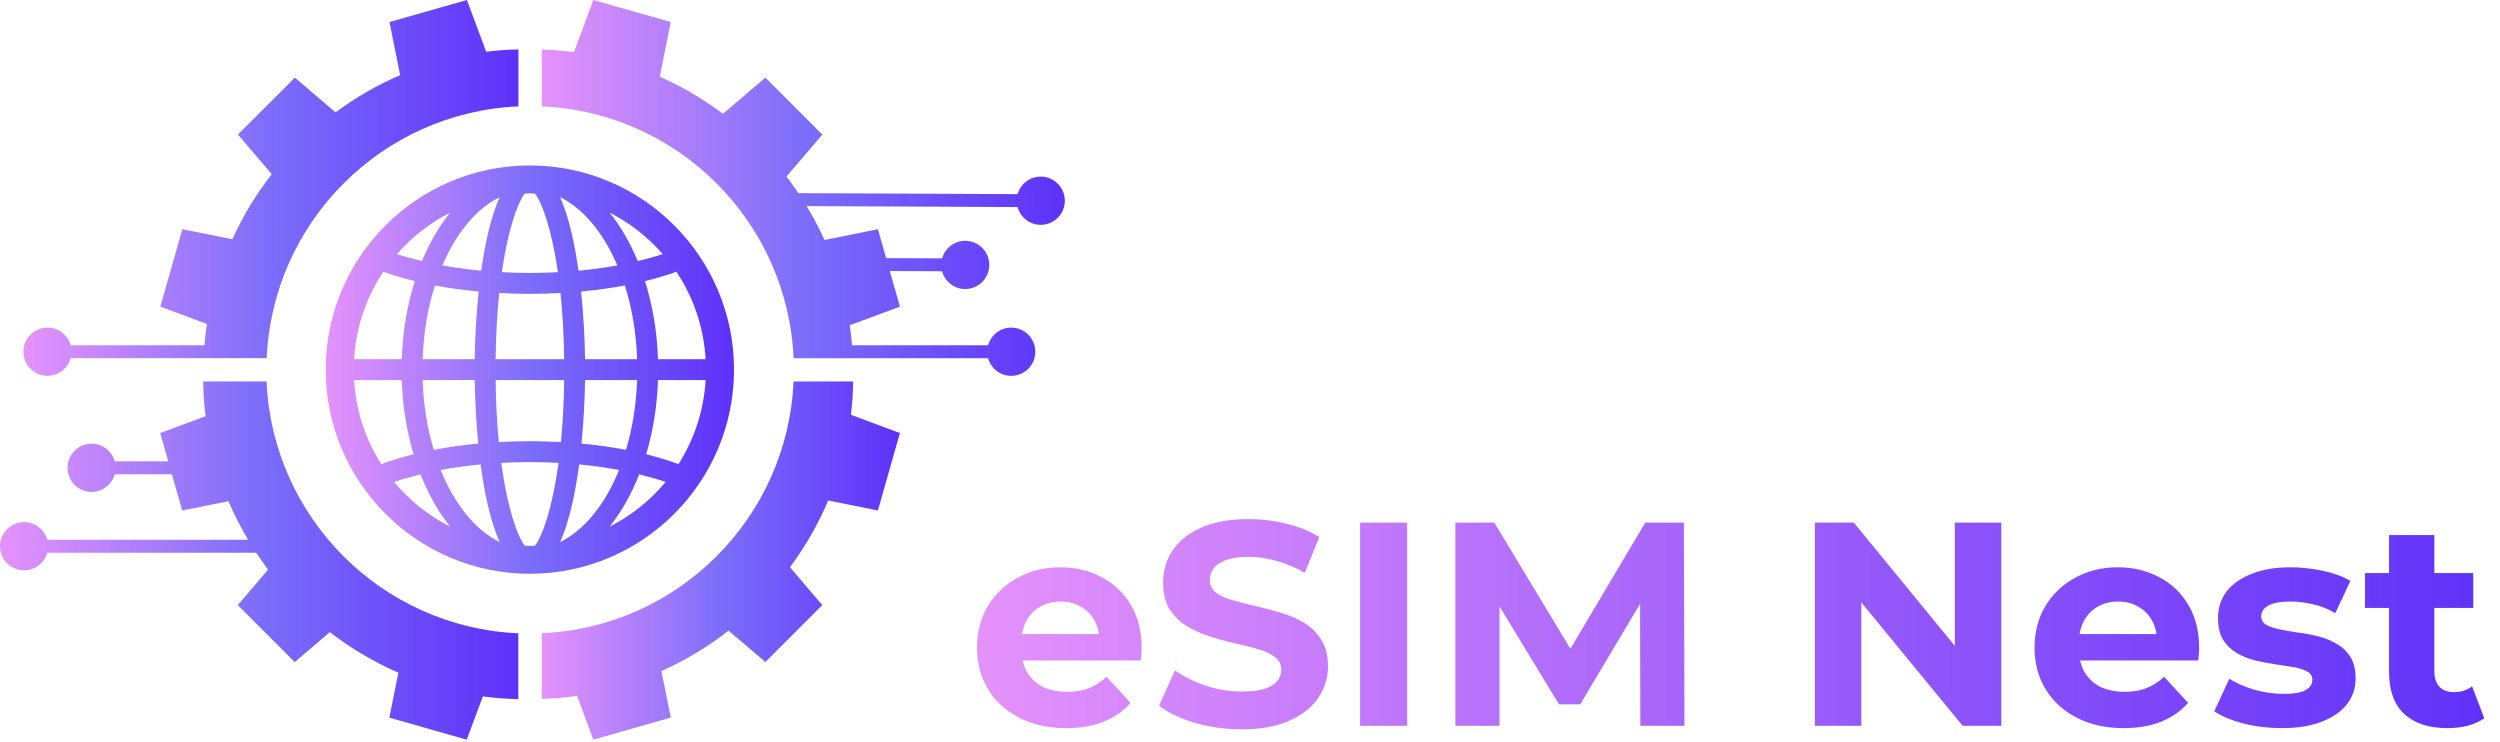 <svg width="155" height="46" viewBox="0 0 155 46" fill="none" xmlns="http://www.w3.org/2000/svg">
<g clip-path="url(#clip0_764_2725)">
<path d="M45.51 22.917C45.51 15.936 39.831 10.258 32.852 10.258C25.872 10.258 20.193 15.936 20.193 22.917C20.193 29.896 25.872 35.574 32.852 35.574C39.831 35.574 45.51 29.896 45.51 22.917ZM42.064 28.774C41.449 28.545 40.776 28.342 40.063 28.164C40.486 26.752 40.739 25.201 40.794 23.564H43.749C43.636 25.474 43.035 27.25 42.064 28.774ZM41.935 16.85C42.987 18.416 43.63 20.272 43.748 22.27H40.794C40.738 20.537 40.454 18.903 39.987 17.429C40.682 17.258 41.336 17.065 41.935 16.85ZM41.09 15.753C40.611 15.912 40.086 16.055 39.54 16.185C39.066 15.042 38.478 14.028 37.795 13.183C39.054 13.822 40.17 14.7 41.09 15.753ZM36.273 22.27C36.256 21.027 36.182 19.557 36.027 18.074C36.98 17.986 37.883 17.859 38.739 17.7C39.179 19.077 39.445 20.625 39.501 22.27H36.273ZM39.501 23.565C39.448 25.113 39.205 26.574 38.81 27.89C37.943 27.724 37.021 27.591 36.053 27.501C36.188 26.107 36.258 24.736 36.273 23.565H39.501ZM38.275 16.455C37.521 16.592 36.717 16.703 35.867 16.783C35.626 15.043 35.256 13.402 34.726 12.224C36.174 12.937 37.417 14.448 38.275 16.455ZM30.726 22.27C30.744 20.739 30.826 19.365 30.952 18.165C31.572 18.199 32.202 18.221 32.851 18.221C33.499 18.221 34.13 18.199 34.75 18.165C34.876 19.365 34.958 20.739 34.978 22.27H30.726ZM34.979 23.565C34.962 24.988 34.887 26.272 34.778 27.41C34.148 27.376 33.509 27.352 32.852 27.352C32.193 27.352 31.555 27.376 30.928 27.41C30.816 26.272 30.744 24.988 30.726 23.565H34.979ZM32.537 12.002C32.642 11.999 32.746 11.986 32.852 11.986C32.957 11.986 33.06 12 33.166 12.002C33.609 12.568 34.202 14.204 34.59 16.875C34.023 16.905 33.447 16.924 32.851 16.924C32.254 16.924 31.678 16.905 31.113 16.875C31.501 14.204 32.093 12.568 32.537 12.002ZM30.979 12.225C30.449 13.401 30.078 15.043 29.836 16.784C28.988 16.704 28.184 16.593 27.428 16.456C28.285 14.448 29.53 12.935 30.979 12.225ZM29.43 22.27H26.203C26.26 20.625 26.526 19.077 26.964 17.7C27.821 17.861 28.724 17.986 29.678 18.074C29.522 19.557 29.447 21.027 29.43 22.27ZM29.652 27.501C28.683 27.591 27.761 27.724 26.892 27.89C26.498 26.574 26.256 25.113 26.202 23.565H29.43C29.445 24.736 29.515 26.107 29.652 27.501ZM27.907 13.182C27.227 14.027 26.638 15.04 26.163 16.185C25.617 16.055 25.094 15.912 24.614 15.753C25.535 14.697 26.649 13.822 27.907 13.182ZM23.766 16.85C24.368 17.065 25.02 17.258 25.717 17.429C25.251 18.903 24.966 20.537 24.91 22.27H21.955C22.073 20.274 22.714 18.416 23.766 16.85ZM23.639 28.774C22.666 27.25 22.068 25.473 21.954 23.564H24.909C24.961 25.201 25.221 26.752 25.642 28.164C24.927 28.343 24.255 28.545 23.639 28.774ZM24.435 29.881C24.939 29.709 25.491 29.554 26.072 29.41C26.56 30.651 27.181 31.748 27.907 32.652C26.569 31.971 25.386 31.028 24.435 29.881ZM27.322 29.14C28.098 28.993 28.924 28.878 29.799 28.793C30.04 30.631 30.422 32.374 30.979 33.608C29.472 32.867 28.183 31.267 27.322 29.14ZM33.167 33.833C33.061 33.836 32.957 33.848 32.853 33.848C32.746 33.848 32.642 33.836 32.538 33.833C32.078 33.248 31.461 31.529 31.077 28.7C31.656 28.67 32.243 28.649 32.853 28.649C33.465 28.649 34.051 28.67 34.63 28.7C34.243 31.529 33.625 33.248 33.167 33.833ZM34.726 33.608C35.283 32.374 35.664 30.631 35.907 28.793C36.78 28.878 37.608 28.993 38.382 29.14C37.521 31.267 36.233 32.867 34.726 33.608ZM37.795 32.652C38.523 31.748 39.143 30.652 39.633 29.41C40.212 29.554 40.764 29.709 41.268 29.882C40.318 31.027 39.133 31.968 37.795 32.652Z" fill="url(#paint0_linear_764_2725)"/>
<path d="M52.898 23.653L49.2 23.652C48.828 32.106 42.044 38.89 33.592 39.261V43.337C34.323 43.307 35.052 43.25 35.777 43.141L36.786 45.857L41.588 44.491L41.009 41.606C42.471 40.949 43.869 40.12 45.169 39.098L47.452 41.045L50.983 37.516L48.979 35.169C49.941 33.867 50.739 32.479 51.349 31.033L54.429 31.649L55.793 26.848L52.759 25.718C52.845 25.031 52.884 24.341 52.898 23.653Z" fill="url(#paint1_linear_764_2725)"/>
<path d="M16.526 23.652H12.595C12.611 24.371 12.653 25.088 12.745 25.804L9.932 26.849L10.431 28.604H7.114C6.938 27.974 6.366 27.509 5.68 27.509C4.854 27.509 4.185 28.178 4.185 29.003C4.185 29.83 4.854 30.499 5.68 30.499C6.366 30.499 6.938 30.035 7.114 29.404H10.658L11.297 31.651L14.165 31.076C14.511 31.896 14.922 32.692 15.385 33.467H2.929C2.753 32.837 2.181 32.372 1.495 32.372C0.669 32.372 0 33.041 0 33.867C0 34.693 0.669 35.362 1.495 35.362C2.181 35.362 2.753 34.898 2.929 34.268H15.882C16.117 34.623 16.363 34.972 16.622 35.315L14.743 37.518L18.273 41.05L20.446 39.193C21.779 40.22 23.205 41.057 24.698 41.708L24.14 44.495L28.939 45.86L29.938 43.178C30.668 43.279 31.402 43.328 32.136 43.35V39.265C23.681 38.893 16.896 32.107 16.526 23.652Z" fill="url(#paint2_linear_764_2725)"/>
<path d="M2.946 23.3C3.632 23.3 4.204 22.836 4.38 22.206H12.623H15.311H16.535C16.906 13.752 23.69 6.967 32.142 6.595V3.061C31.475 3.08 30.807 3.122 30.142 3.208L28.95 0L24.149 1.365L24.808 4.659C23.408 5.257 22.067 6.032 20.802 6.965L18.281 4.811L14.751 8.342L16.847 10.799C15.858 12.063 15.048 13.418 14.404 14.832L11.305 14.212L9.94 19.012L12.829 20.087C12.76 20.524 12.715 20.964 12.68 21.405H4.38C4.204 20.775 3.632 20.311 2.946 20.311C2.121 20.311 1.451 20.979 1.451 21.805C1.451 22.632 2.121 23.3 2.946 23.3Z" fill="url(#paint3_linear_764_2725)"/>
<path d="M64.529 10.949C63.843 10.946 63.27 11.408 63.09 12.037L49.497 11.974C49.264 11.626 49.021 11.282 48.763 10.945L50.984 8.343L47.453 4.811L44.825 7.055C43.588 6.131 42.277 5.363 40.907 4.756L41.586 1.365L36.785 0L35.582 3.238C34.919 3.146 34.255 3.096 33.59 3.07L33.591 6.595C42.045 6.966 48.83 13.751 49.201 22.207L52.879 22.208L61.262 22.207C61.437 22.837 62.009 23.302 62.695 23.302C63.521 23.302 64.19 22.633 64.19 21.807C64.19 20.981 63.521 20.312 62.695 20.312C62.01 20.312 61.437 20.776 61.262 21.406H52.823C52.79 20.992 52.748 20.579 52.685 20.166L55.797 19.012L55.168 16.803L58.406 16.818C58.579 17.449 59.149 17.916 59.834 17.92C60.66 17.923 61.333 17.258 61.337 16.433C61.34 15.606 60.675 14.934 59.849 14.93C59.163 14.927 58.589 15.389 58.41 16.018L54.941 16.002L54.432 14.212L51.119 14.875C50.794 14.159 50.423 13.458 50.011 12.777L63.09 12.838C63.263 13.469 63.832 13.936 64.518 13.94C65.344 13.943 66.017 13.278 66.021 12.453C66.021 11.625 65.355 10.953 64.529 10.949Z" fill="url(#paint4_linear_764_2725)"/>
<path d="M66.102 45.144C64.998 45.144 64.026 44.928 63.186 44.496C62.358 44.064 61.716 43.476 61.26 42.732C60.804 41.976 60.576 41.118 60.576 40.158C60.576 39.186 60.798 38.328 61.242 37.584C61.698 36.828 62.316 36.24 63.096 35.82C63.876 35.388 64.758 35.172 65.742 35.172C66.69 35.172 67.542 35.376 68.298 35.784C69.066 36.18 69.672 36.756 70.116 37.512C70.56 38.256 70.782 39.15 70.782 40.194C70.782 40.302 70.776 40.428 70.764 40.572C70.752 40.704 70.74 40.83 70.728 40.95H62.862V39.312H69.252L68.172 39.798C68.172 39.294 68.07 38.856 67.866 38.484C67.662 38.112 67.38 37.824 67.02 37.62C66.66 37.404 66.24 37.296 65.76 37.296C65.28 37.296 64.854 37.404 64.482 37.62C64.122 37.824 63.84 38.118 63.636 38.502C63.432 38.874 63.33 39.318 63.33 39.834V40.266C63.33 40.794 63.444 41.262 63.672 41.67C63.912 42.066 64.242 42.372 64.662 42.588C65.094 42.792 65.598 42.894 66.174 42.894C66.69 42.894 67.14 42.816 67.524 42.66C67.92 42.504 68.28 42.27 68.604 41.958L70.098 43.578C69.654 44.082 69.096 44.472 68.424 44.748C67.752 45.012 66.978 45.144 66.102 45.144ZM76.99 45.216C75.981 45.216 75.016 45.084 74.091 44.82C73.168 44.544 72.424 44.19 71.859 43.758L72.85 41.562C73.389 41.946 74.025 42.264 74.757 42.516C75.501 42.756 76.251 42.876 77.007 42.876C77.584 42.876 78.046 42.822 78.394 42.714C78.754 42.594 79.017 42.432 79.186 42.228C79.353 42.024 79.438 41.79 79.438 41.526C79.438 41.19 79.305 40.926 79.041 40.734C78.778 40.53 78.43 40.368 77.998 40.248C77.566 40.116 77.085 39.996 76.558 39.888C76.041 39.768 75.519 39.624 74.992 39.456C74.475 39.288 74.001 39.072 73.57 38.808C73.138 38.544 72.784 38.196 72.507 37.764C72.243 37.332 72.112 36.78 72.112 36.108C72.112 35.388 72.303 34.734 72.688 34.146C73.084 33.546 73.671 33.072 74.451 32.724C75.243 32.364 76.234 32.184 77.421 32.184C78.213 32.184 78.993 32.28 79.761 32.472C80.529 32.652 81.207 32.928 81.796 33.3L80.895 35.514C80.308 35.178 79.719 34.932 79.132 34.776C78.543 34.608 77.968 34.524 77.403 34.524C76.84 34.524 76.377 34.59 76.017 34.722C75.657 34.854 75.4 35.028 75.243 35.244C75.088 35.448 75.01 35.688 75.01 35.964C75.01 36.288 75.141 36.552 75.406 36.756C75.669 36.948 76.017 37.104 76.45 37.224C76.882 37.344 77.356 37.464 77.871 37.584C78.4 37.704 78.921 37.842 79.438 37.998C79.966 38.154 80.445 38.364 80.877 38.628C81.309 38.892 81.657 39.24 81.921 39.672C82.198 40.104 82.335 40.65 82.335 41.31C82.335 42.018 82.138 42.666 81.742 43.254C81.346 43.842 80.751 44.316 79.96 44.676C79.18 45.036 78.189 45.216 76.99 45.216ZM84.328 45V32.4H87.244V45H84.328ZM90.234 45V32.4H92.646L98.01 41.292H96.732L102.006 32.4H104.4L104.436 45H101.7L101.682 36.594H102.186L97.974 43.668H96.66L92.358 36.594H92.97V45H90.234ZM112.523 45V32.4H114.935L122.369 41.472H121.199V32.4H124.079V45H121.685L114.233 35.928H115.403V45H112.523ZM131.668 45.144C130.564 45.144 129.592 44.928 128.752 44.496C127.924 44.064 127.282 43.476 126.826 42.732C126.37 41.976 126.142 41.118 126.142 40.158C126.142 39.186 126.364 38.328 126.808 37.584C127.264 36.828 127.882 36.24 128.662 35.82C129.442 35.388 130.324 35.172 131.308 35.172C132.256 35.172 133.108 35.376 133.864 35.784C134.632 36.18 135.238 36.756 135.682 37.512C136.126 38.256 136.348 39.15 136.348 40.194C136.348 40.302 136.342 40.428 136.33 40.572C136.318 40.704 136.306 40.83 136.294 40.95H128.428V39.312H134.818L133.738 39.798C133.738 39.294 133.636 38.856 133.432 38.484C133.228 38.112 132.946 37.824 132.586 37.62C132.226 37.404 131.806 37.296 131.326 37.296C130.846 37.296 130.42 37.404 130.048 37.62C129.688 37.824 129.406 38.118 129.202 38.502C128.998 38.874 128.896 39.318 128.896 39.834V40.266C128.896 40.794 129.01 41.262 129.238 41.67C129.478 42.066 129.808 42.372 130.228 42.588C130.66 42.792 131.164 42.894 131.74 42.894C132.256 42.894 132.706 42.816 133.09 42.66C133.486 42.504 133.846 42.27 134.17 41.958L135.664 43.578C135.22 44.082 134.662 44.472 133.99 44.748C133.318 45.012 132.544 45.144 131.668 45.144ZM141.476 45.144C140.648 45.144 139.85 45.048 139.082 44.856C138.326 44.652 137.726 44.4 137.282 44.1L138.218 42.084C138.662 42.36 139.184 42.588 139.784 42.768C140.396 42.936 140.996 43.02 141.584 43.02C142.232 43.02 142.688 42.942 142.952 42.786C143.228 42.63 143.366 42.414 143.366 42.138C143.366 41.91 143.258 41.742 143.042 41.634C142.838 41.514 142.562 41.424 142.214 41.364C141.866 41.304 141.482 41.244 141.062 41.184C140.654 41.124 140.24 41.046 139.82 40.95C139.4 40.842 139.016 40.686 138.668 40.482C138.32 40.278 138.038 40.002 137.822 39.654C137.618 39.306 137.516 38.856 137.516 38.304C137.516 37.692 137.69 37.152 138.038 36.684C138.398 36.216 138.914 35.85 139.586 35.586C140.258 35.31 141.062 35.172 141.998 35.172C142.658 35.172 143.33 35.244 144.014 35.388C144.698 35.532 145.268 35.742 145.724 36.018L144.788 38.016C144.32 37.74 143.846 37.554 143.366 37.458C142.898 37.35 142.442 37.296 141.998 37.296C141.374 37.296 140.918 37.38 140.63 37.548C140.342 37.716 140.198 37.932 140.198 38.196C140.198 38.436 140.3 38.616 140.504 38.736C140.72 38.856 141.002 38.952 141.35 39.024C141.698 39.096 142.076 39.162 142.484 39.222C142.904 39.27 143.324 39.348 143.744 39.456C144.164 39.564 144.542 39.72 144.878 39.924C145.226 40.116 145.508 40.386 145.724 40.734C145.94 41.07 146.048 41.514 146.048 42.066C146.048 42.666 145.868 43.2 145.508 43.668C145.148 44.124 144.626 44.484 143.942 44.748C143.27 45.012 142.448 45.144 141.476 45.144ZM151.74 45.144C150.6 45.144 149.712 44.856 149.076 44.28C148.44 43.692 148.122 42.822 148.122 41.67V33.174H150.93V41.634C150.93 42.042 151.038 42.36 151.254 42.588C151.47 42.804 151.764 42.912 152.136 42.912C152.58 42.912 152.958 42.792 153.27 42.552L154.026 44.532C153.738 44.736 153.39 44.892 152.982 45C152.586 45.096 152.172 45.144 151.74 45.144ZM146.628 37.692V35.532H153.342V37.692H146.628Z" fill="url(#paint5_linear_764_2725)"/>
</g>
<defs>
<linearGradient id="paint0_linear_764_2725" x1="20.194" y1="22.916" x2="45.51" y2="22.916" gradientUnits="userSpaceOnUse">
<stop stop-color="#E592FB"/>
<stop offset="0.505" stop-color="#7B6DFA"/>
<stop offset="1" stop-color="#5E31F9"/>
</linearGradient>
<linearGradient id="paint1_linear_764_2725" x1="33.592" y1="34.755" x2="55.793" y2="34.755" gradientUnits="userSpaceOnUse">
<stop stop-color="#E592FB"/>
<stop offset="0.505" stop-color="#7B6DFA"/>
<stop offset="1" stop-color="#5E31F9"/>
</linearGradient>
<linearGradient id="paint2_linear_764_2725" x1="-0" y1="34.756" x2="32.136" y2="34.756" gradientUnits="userSpaceOnUse">
<stop stop-color="#E592FB"/>
<stop offset="0.505" stop-color="#7B6DFA"/>
<stop offset="1" stop-color="#5E31F9"/>
</linearGradient>
<linearGradient id="paint3_linear_764_2725" x1="1.451" y1="11.65" x2="32.143" y2="11.65" gradientUnits="userSpaceOnUse">
<stop stop-color="#E592FB"/>
<stop offset="0.505" stop-color="#7B6DFA"/>
<stop offset="1" stop-color="#5E31F9"/>
</linearGradient>
<linearGradient id="paint4_linear_764_2725" x1="33.589" y1="11.65" x2="66.017" y2="11.65" gradientUnits="userSpaceOnUse">
<stop stop-color="#E592FB"/>
<stop offset="0.505" stop-color="#7B6DFA"/>
<stop offset="1" stop-color="#5E31F9"/>
</linearGradient>
<linearGradient id="paint5_linear_764_2725" x1="60" y1="39" x2="155" y2="39" gradientUnits="userSpaceOnUse">
<stop stop-color="#E592FB"/>
<stop offset="1" stop-color="#5E31F9"/>
</linearGradient>
<clipPath id="clip0_764_2725">
<rect width="155" height="46" fill="white"/>
</clipPath>
</defs>
</svg>
